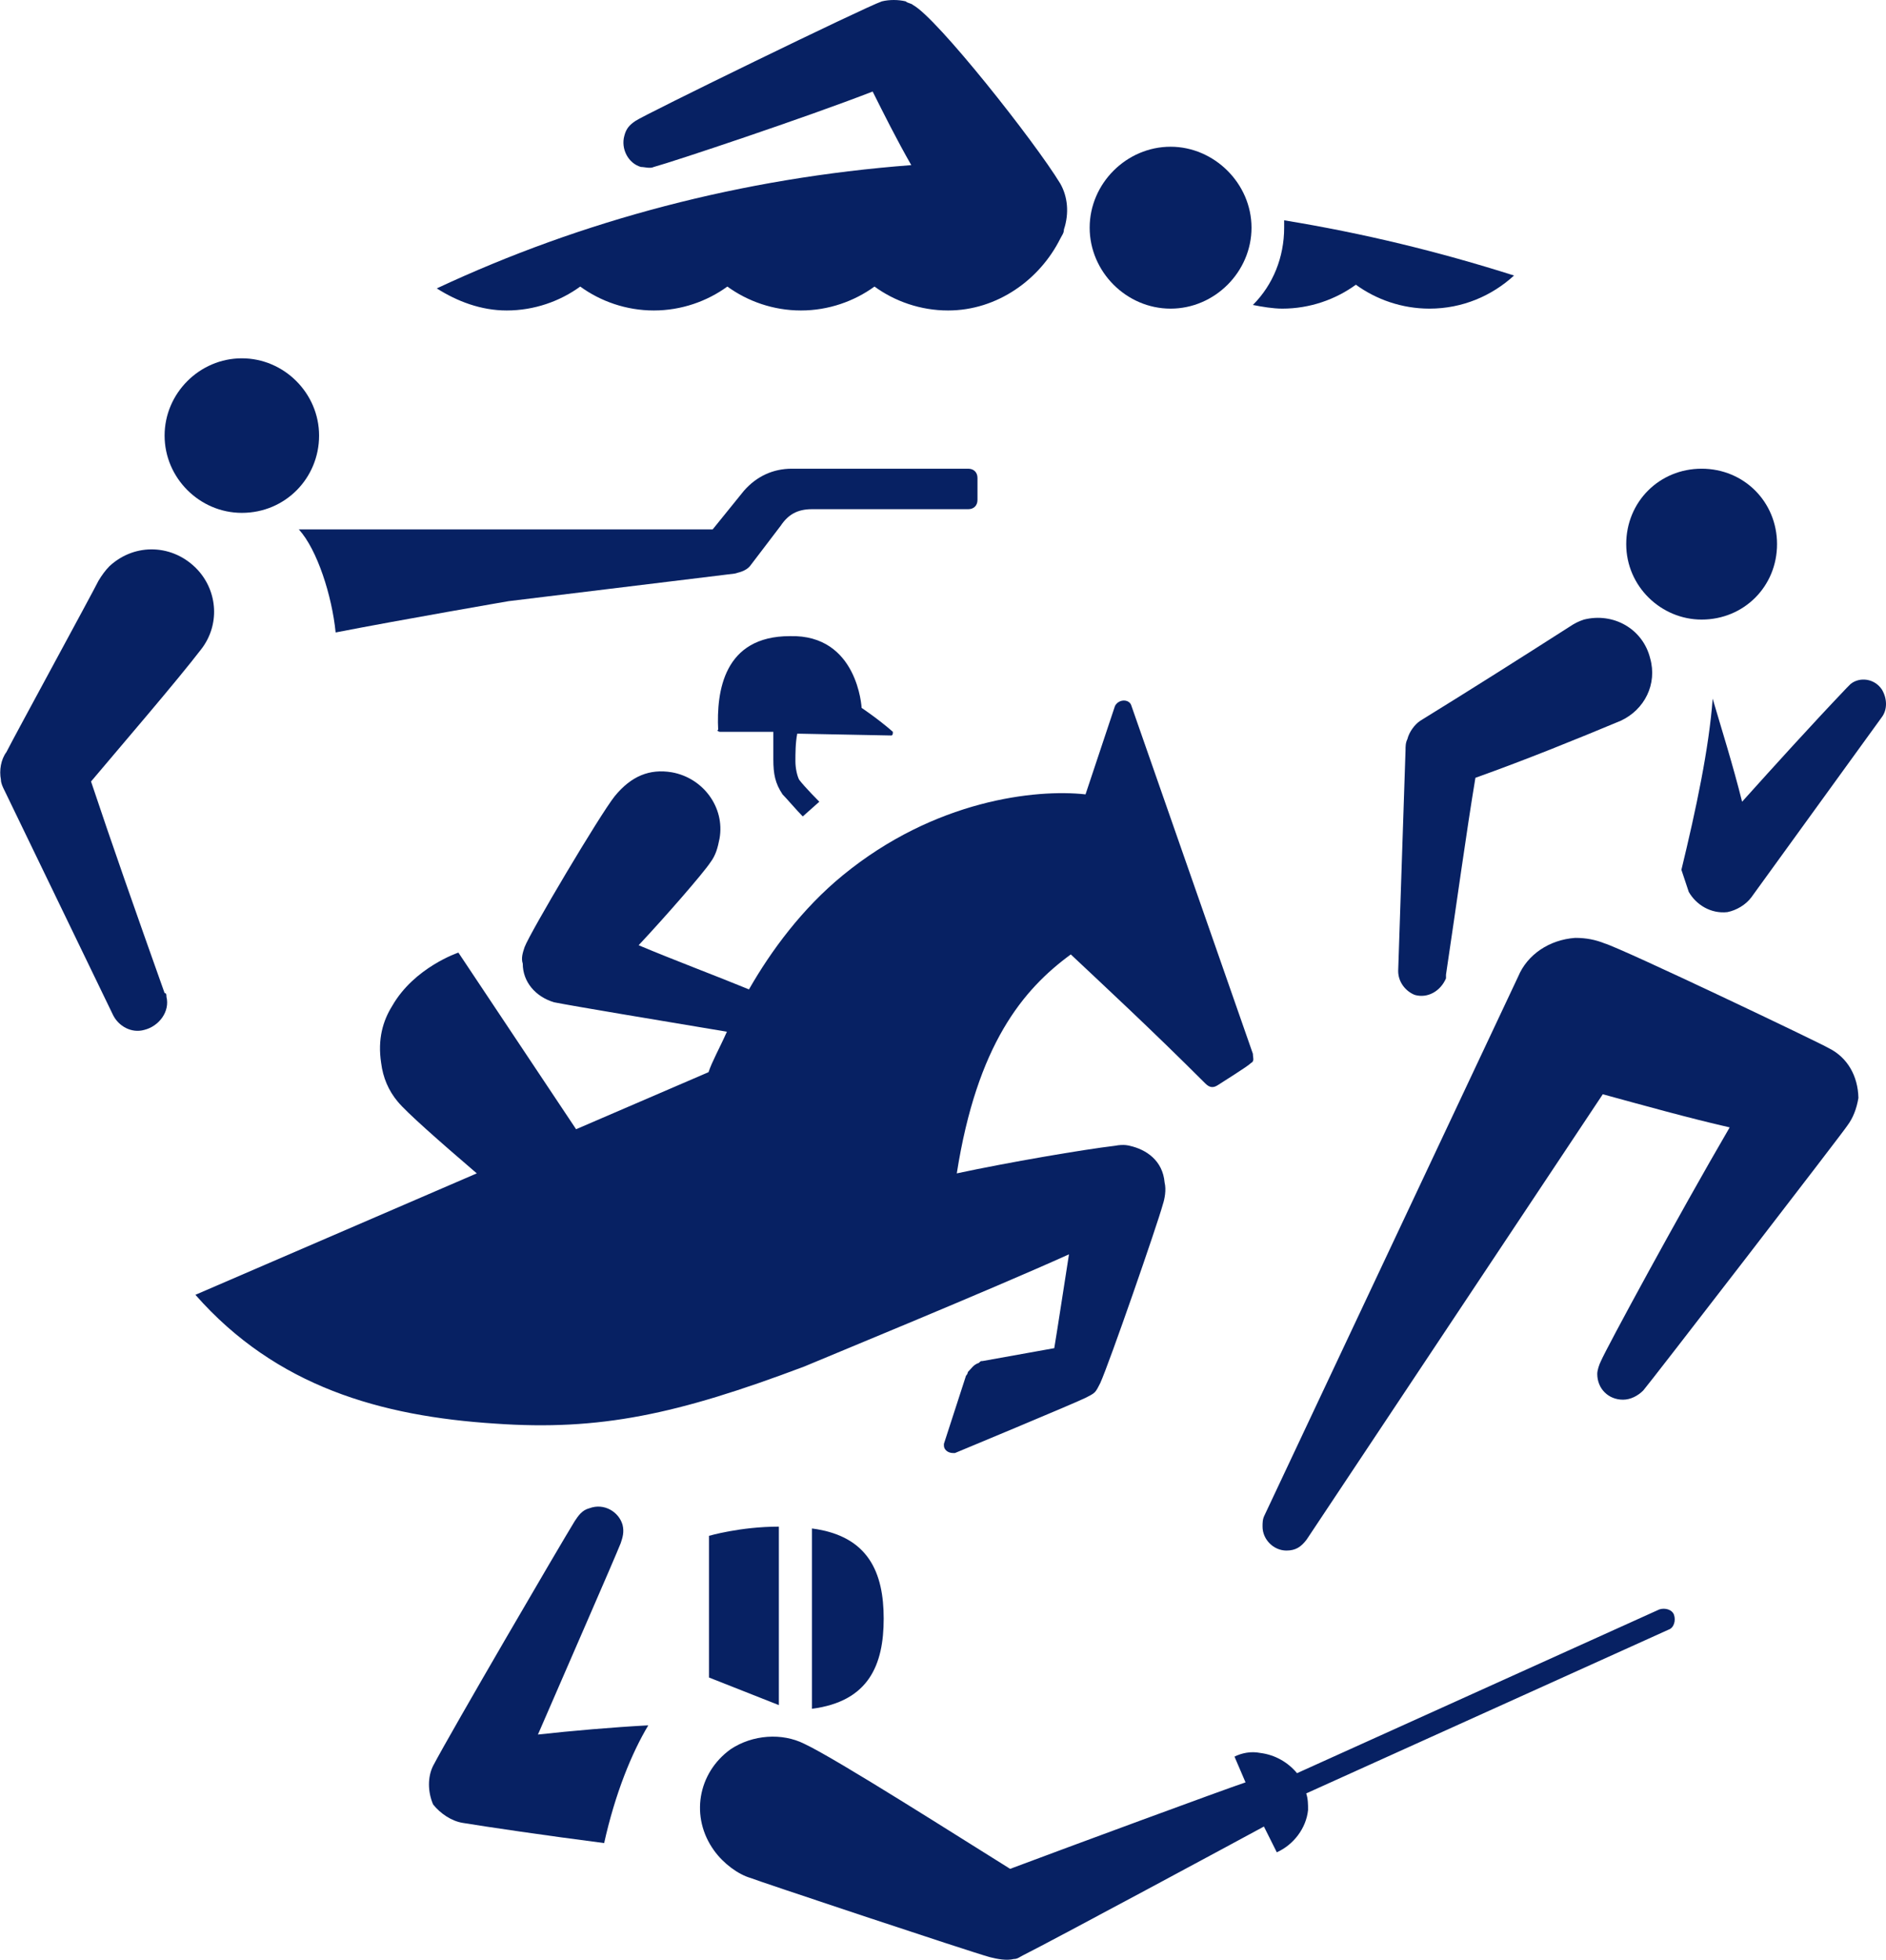 <?xml version="1.0" encoding="utf-8"?>
<!-- Generator: Adobe Illustrator 24.2.0, SVG Export Plug-In . SVG Version: 6.00 Build 0)  -->
<svg version="1.1" id="Layer_1" xmlns="http://www.w3.org/2000/svg" xmlns:xlink="http://www.w3.org/1999/xlink" x="0px" y="0px"
	 width="410.2px" height="426.1px" viewBox="0 0 410.2 426.1" style="enable-background:new 0 0 410.2 426.1;" xml:space="preserve"
	>
<style type="text/css">
	.st0{fill:#072163;}
</style>
<path class="st0" d="M142.2,36.3c4.4-1.2,33.2-10.8,47.6-16.4c2.4,4.8,5.2,10.4,8.4,16c-36.8,2.8-71.6,12-103.2,26.8
	c4.4,2.8,9.6,4.8,15.2,4.8c6,0,11.6-2,16-5.2c4.4,3.2,10,5.2,16,5.2s11.6-2,16-5.2c4.4,3.2,10,5.2,16,5.2s11.6-2,16-5.2
	c4.4,3.2,10,5.2,16,5.2c10.8,0,20-6.8,24.4-15.6c0.4-0.8,0.8-1.2,0.8-2c1.2-3.6,0.8-7.2-0.8-10c-5.6-9.2-26.8-36-32-38.8
	c-0.4-0.4-1.2-0.4-1.6-0.8c-1.6-0.4-3.6-0.4-5.2,0c-3.6,1.2-52,24.8-53.6,26c-1.2,0.8-2,1.6-2.4,3.2c-0.8,2.8,0.8,6,3.6,6.8
	C140.2,36.3,141.4,36.7,142.2,36.3"/>
<path class="st0" d="M279.3,47.9c0,0.4,0,0.8,0,1.6c0,6.4-2.4,12.4-6.8,16.8c2,0.4,4.4,0.8,6.4,0.8c6,0,11.6-2,16-5.2
	c4.4,3.2,10,5.2,16,5.2c7.2,0,13.6-2.8,18.4-7.2C312.9,54.7,296.5,50.7,279.3,47.9"/>
<path class="st0" d="M254.6,31.9c-9.6,0-17.6,8-17.6,17.6s8,17.6,17.6,17.6c9.6,0,17.6-8,17.6-17.6S264.1,31.9,254.6,31.9"/>
<path class="st0" d="M100.6,396.3c4.8,0.8,18.4,2.8,30.8,4.4c2.4-10.8,6-19.6,9.6-25.6c-7.6,0.4-16.8,1.2-24,2
	c6.4-14.8,16.4-37.6,18-41.6c0.4-1.2,0.8-2.4,0.4-4c-0.8-2.8-4-4.8-7.2-3.6c-1.6,0.4-2.4,1.6-3.2,2.8c-3.2,5.2-26.8,45.6-30.8,53.2
	c-1.2,2.4-1.2,5.6,0,8.4C95.8,394.3,98.2,395.9,100.6,396.3"/>
<path class="st0" d="M174.9,379.1c-4.8-2.4-11.2-2-16,1.2c-7.2,5.2-8.8,14.8-3.6,22c2,2.8,5.2,5.2,8,6c0.8,0.4,47.6,16,52,17.2
	c1.6,0.4,3.6,0.8,5.2,0.4c0.8,0,1.2-0.4,2-0.8c6.4-3.2,48-25.6,52.4-28l2.8,5.6c3.6-1.6,6.4-5.2,6.8-9.2c0-1.2,0-2.4-0.4-3.6
	l78.8-35.6c1.2-0.4,1.6-2,1.2-3.2s-2-1.6-3.2-1.2l-78.8,35.6c-2-2.4-4.8-4-8-4.4c-2-0.4-4,0-5.6,0.8l2.4,5.6
	c-4.8,1.6-38.4,14-51.2,18.8C209.4,399.9,181.8,382.3,174.9,379.1"/>
<path class="st0" d="M176.6,332.3v39.2c12.4-1.6,15.6-9.6,15.6-19.6S188.9,333.9,176.6,332.3"/>
<path class="st0" d="M169.4,370.7v-38.8c-8.4,0-15.2,2-15.2,2v30.8L169.4,370.7z"/>
<path class="st0" d="M367.3,193.9c1.6,2.8,4.8,4.8,8.4,4.4c2-0.4,4-1.6,5.2-3.2l28.4-39.2c1.2-1.6,1.2-4,0-6
	c-1.6-2.4-4.8-2.8-6.8-1.2c-0.4,0.4-0.4,0.4-0.8,0.8c-8,8.4-15.6,16.8-22.8,24.8c-2-8-4.4-15.6-6.4-22.4c-0.8,10.8-3.6,24-6.8,37.2
	L367.3,193.9z"/>
<path class="st0" d="M341.3,136.3c-10,6.4-22,14-32.4,20.4c-1.2,0.8-2.4,2.4-2.8,4c-0.4,0.8-0.4,1.6-0.4,2.4l-1.6,48
	c0,2.4,1.6,4.4,3.6,5.2c2.8,0.8,5.6-0.8,6.8-3.6c0-0.4,0-0.4,0-0.8c2.4-16,4.4-30.8,6.4-42.8c11.2-4,22-8.4,31.6-12.4
	c5.2-2.4,8-8,6.4-13.6c-1.6-6.4-8-10-14.4-8.4C343.3,135.1,342.5,135.5,341.3,136.3"/>
<path class="st0" d="M397.8,227.9c-2-1.2-44.8-21.6-48.8-22.8c-2-0.8-4-1.2-6.4-1.2c-5.6,0.4-10.4,3.6-12.4,8.4L275,329.5
	c-0.4,0.8-0.4,1.6-0.4,2.4c0,2.8,2.4,5.2,5.2,5.2c2,0,3.2-0.8,4.4-2.4l64.4-96.8c8.8,2.4,18.8,5.2,27.6,7.2
	c-11.2,19.2-26.8,48-28,50.8c-0.4,0.8-0.8,2-0.8,2.8c0,3.2,2.4,5.6,5.6,5.6c1.6,0,3.2-0.8,4.4-2c0.8-0.8,44-56.8,44.4-57.6
	c1.2-1.6,2-3.6,2.4-6C404.1,233.9,401.8,229.9,397.8,227.9"/>
<path class="st0" d="M370.1,134.7c9.2,0,16.4-7.2,16.4-16.4s-7.2-16.4-16.4-16.4c-9.2,0-16.4,7.2-16.4,16.4S361.3,134.7,370.1,134.7
	"/>
<path class="st0" d="M159.8,124.7c1.6-0.4,2.8-0.8,3.6-2l6.4-8.4c1.6-2.4,3.6-3.6,6.8-3.6h34c1.2,0,2-0.8,2-2v-4.8c0-1.2-0.8-2-2-2
	h-38.4c-4,0-7.6,1.6-10.4,4.8l-6.8,8.4H65c4,4.4,7.2,14.4,8,22.4c14.4-2.8,37.6-6.8,37.6-6.8L159.8,124.7z"/>
<path class="st0" d="M69.4,94.7c0-9.2-7.6-16.8-16.8-16.8s-16.8,7.6-16.8,16.8s7.6,16.8,16.8,16.8C62.1,111.5,69.4,103.9,69.4,94.7"
	/>
<path class="st0" d="M21.4,126.3c-1.6,3.2-18.4,34-20,37.2c-1.2,1.6-1.6,4-1.2,6c0,0.8,0.4,1.6,0.8,2.4l23.6,48.8
	c1.2,2.4,4,4,6.8,3.2c3.2-0.8,5.6-4,4.8-7.2c0-0.4,0-0.8-0.4-0.8c-6.4-18-11.6-32.8-16-46c6.4-7.6,18.8-22,24-28.8
	c4-5.2,3.6-12.4-0.8-17.2c-5.2-5.6-13.6-6-19.2-0.8C23,123.9,22.1,125.1,21.4,126.3"/>
<path class="st0" d="M156.6,159.1h11.6c0,2,0,4,0,6c0,3.2,0.4,5.2,2,7.6c0.8,0.8,3.2,3.6,4.4,4.8l3.6-3.2c0,0-3.2-3.2-4.4-4.8
	c-0.4-0.8-0.8-2.4-0.8-4s0-4,0.4-6l20.4,0.4c0.4,0,0.4-0.4,0.4-0.8c-3.2-2.8-6.8-5.2-6.8-5.2s-0.8-16-15.6-15.6
	c-14.4,0-16,12-15.6,20.4C155.8,158.7,156.2,159.1,156.6,159.1"/>
<path class="st0" d="M272.5,229.1l-26.4-75.6c-0.4-1.6-2.8-1.6-3.6,0l-6.4,19.2c-10.8-1.2-32.8,1.2-52.8,17.6
	c-8.8,7.2-15.6,16.4-20.4,24.8c-6.8-2.8-16.4-6.4-24-9.6c6-6.4,14-15.6,15.6-18c1.2-1.6,1.6-3.2,2-5.2c1.2-6.8-3.6-13.2-10.4-14.4
	c-4.8-0.8-8.8,0.8-12.4,5.2c-3.2,4-18.4,29.6-19.6,32.8c-0.4,1.2-0.8,2.4-0.4,3.6c0,4,2.8,7.2,6.8,8.4c4,0.8,23.2,4,37.6,6.4
	c-1.6,3.6-3.2,6.4-4,8.8l-28.8,12.4l-25.6-38.4c0,0-9.6,3.2-14.4,11.6c-2,3.2-3.2,7.2-2.4,12.4c0.4,3.2,1.6,6,3.6,8.4
	s8.8,8.4,17.2,15.6l-61.2,26.4c17.6,20,40.4,26.4,65.2,28c22.8,1.6,39.6-2,67.2-12.4c2.8-1.2,40.8-16.8,57.6-24.4
	c-1.2,7.6-2.4,15.6-3.2,20.4l-15.6,2.8c-0.4,0-0.4,0-0.8,0.4c-1.2,0.4-1.6,1.2-2.4,2c0,0.4-0.4,0.8-0.4,0.8l-4.8,14.8v0.4
	c0,0.8,0.8,1.6,2,1.6h0.4c0,0,26-10.8,28.4-12c0.8-0.4,1.6-0.8,2-1.2c0.4-0.4,0.8-1.2,1.2-2c2-4.4,12.4-34.4,13.6-38.8
	c0.4-1.2,0.8-3.2,0.4-4.8c-0.4-4.8-4-7.2-7.6-8c0,0-1.2-0.4-3.2,0c-6.8,0.8-23.2,3.6-34.4,6c4.4-28,14.4-40,24.8-47.6
	c6.8,6.4,17.6,16.4,29.2,28c0.8,0.8,1.6,1.2,2.8,0.4c1.2-0.8,6.4-4,7.2-4.8C272.9,230.7,272.5,229.9,272.5,229.1"/>
</svg>
